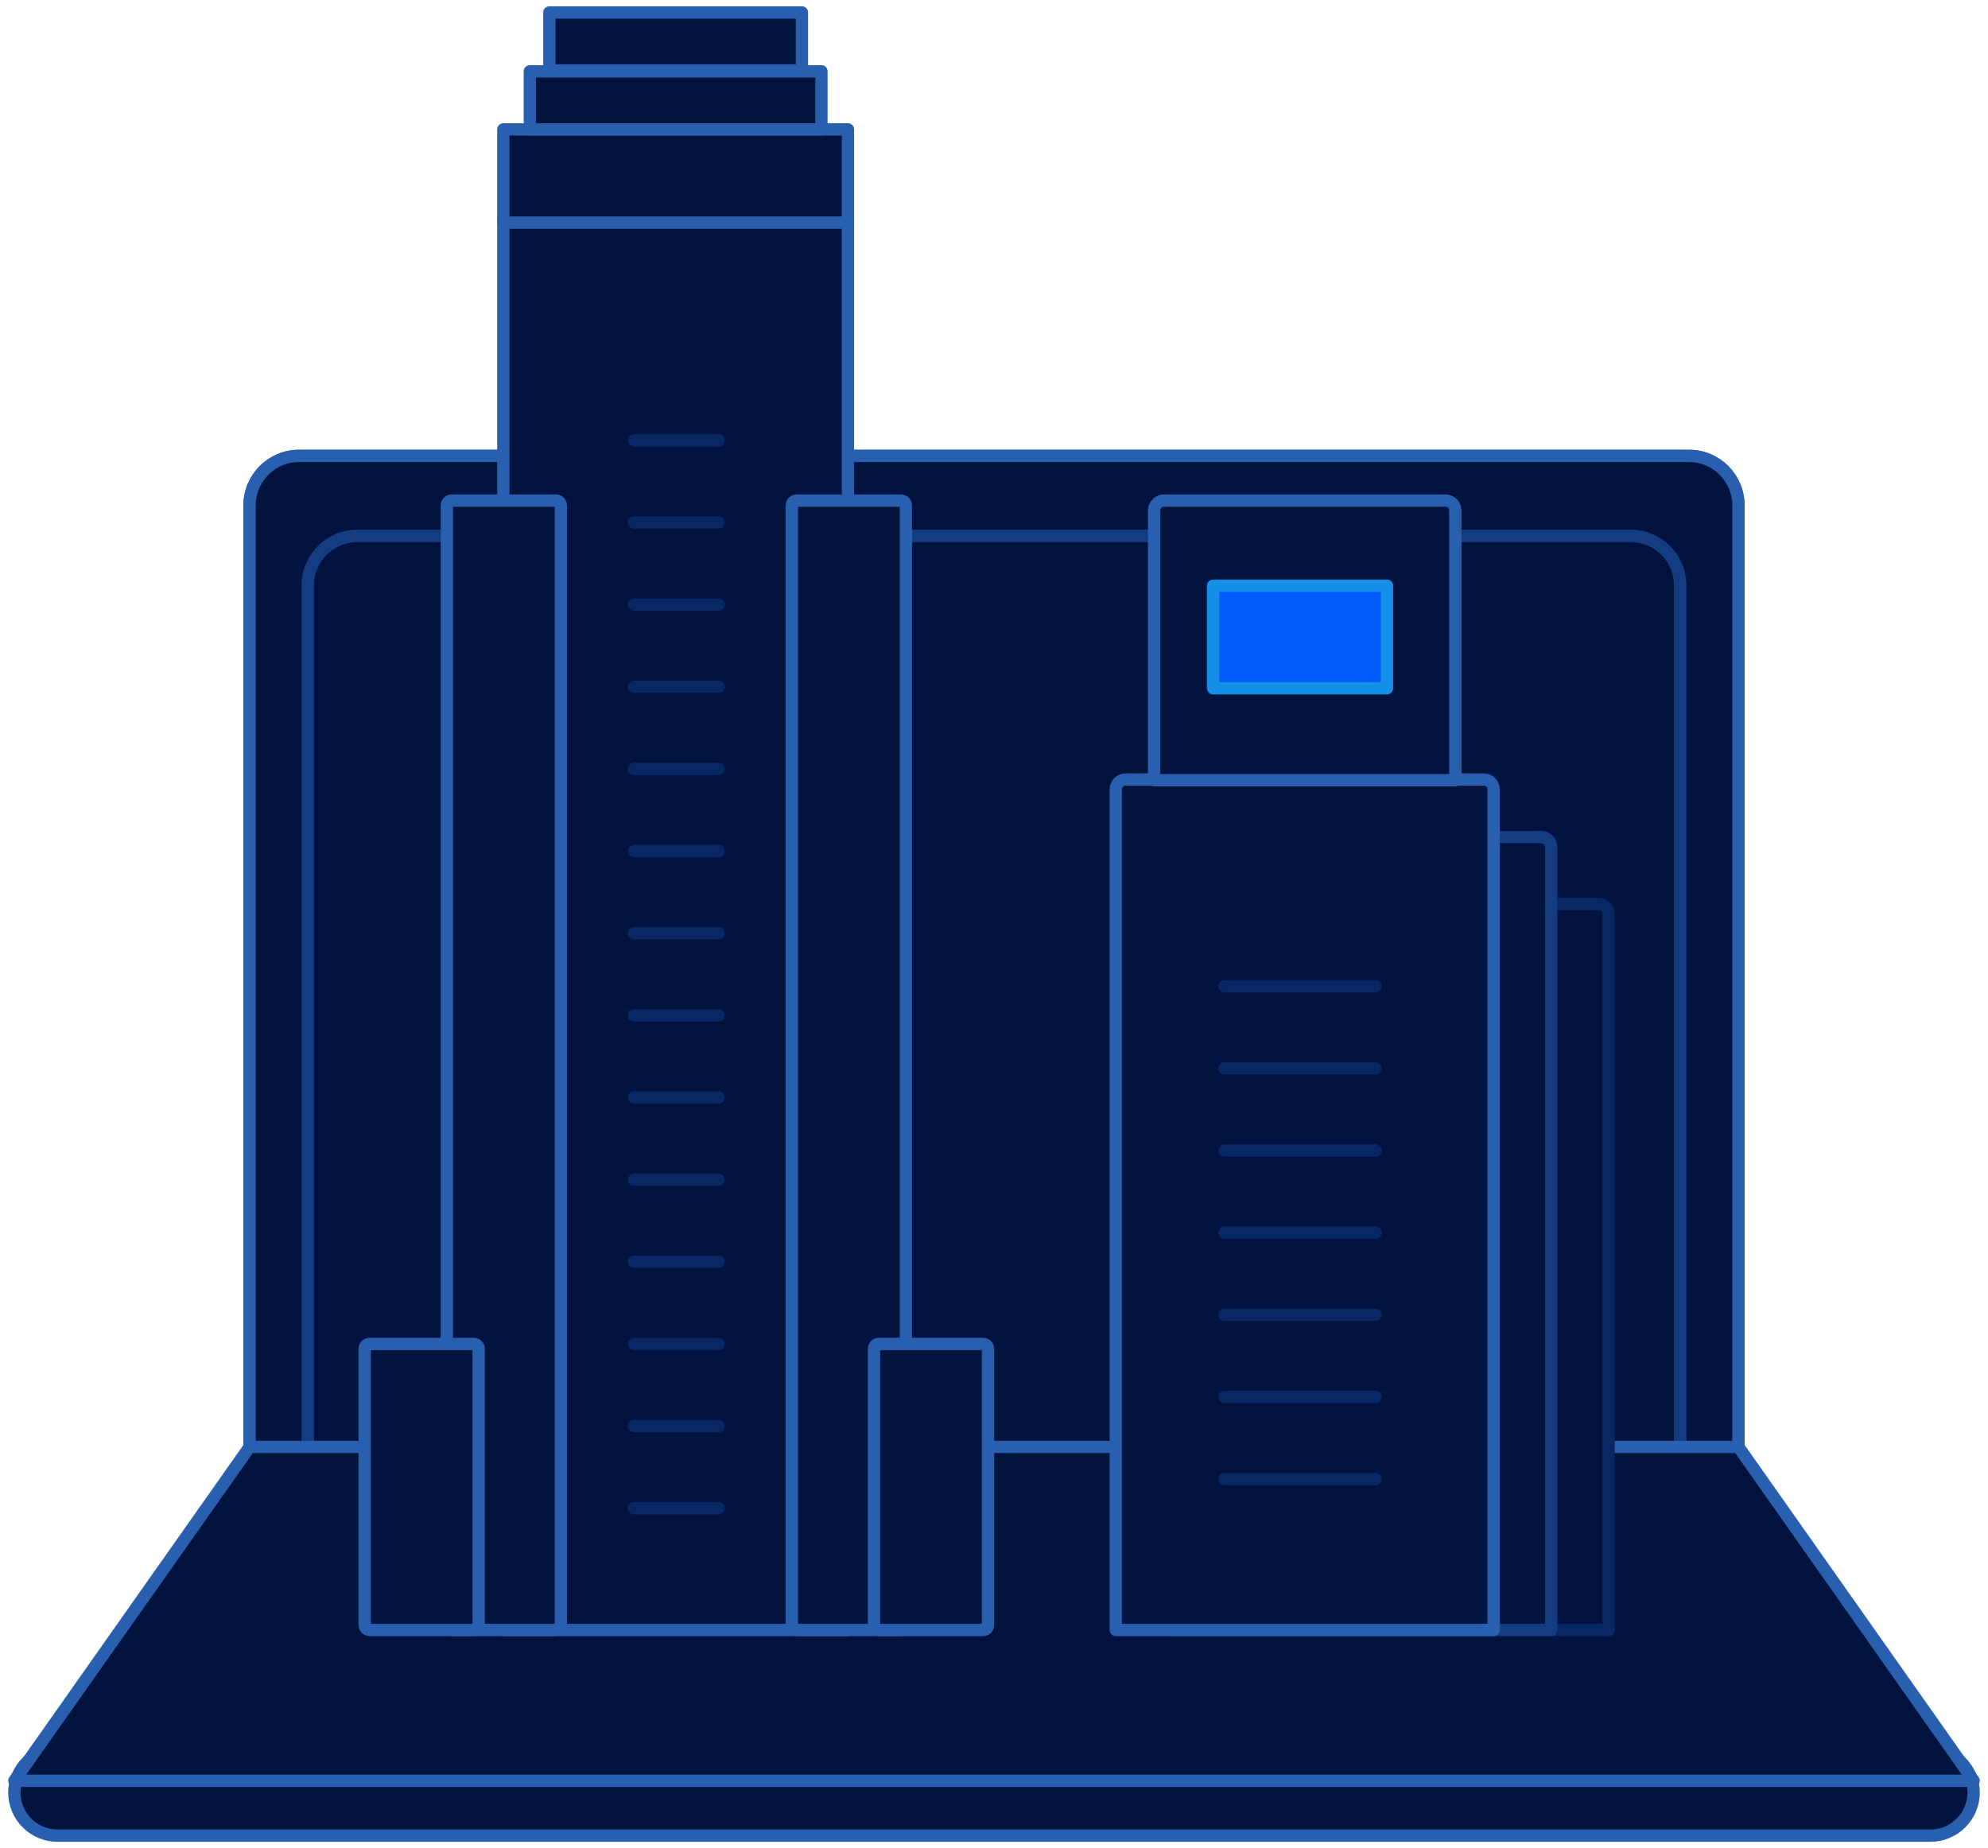 <svg id="ind_icon_2" xmlns="http://www.w3.org/2000/svg" width="242" height="225" viewBox="0 0 242 225">
  <g id="fadein-down-1">
    <path fill="#00133E" d="M235.004 223.46H6.996c-2.888 0-5.25-2.362-5.25-5.25 0-2.887 2.362-5.25 5.25-5.25h228.008c2.887 0 5.25 2.363 5.25 5.25 0 2.888-2.363 5.25-5.25 5.25"/>
    <path fill="none" stroke="#285FAF" stroke-width="1.5" stroke-linecap="round" stroke-linejoin="round" stroke-miterlimit="10" d="M235.004 223.46H6.996c-2.888 0-5.25-2.362-5.25-5.25 0-2.887 2.362-5.25 5.25-5.25h228.008c2.887 0 5.25 2.363 5.25 5.25 0 2.888-2.363 5.25-5.25 5.25z"/>
    <path fill="none" stroke="#285FAF" stroke-width="1.5" stroke-linecap="round" stroke-linejoin="round" stroke-miterlimit="10" d="M211.618 176.427V61.5c0-3.3-2.7-6-6-6H36.382c-3.3 0-6 2.7-6 6v114.64"/>
    <path fill="#00133E" d="M211.618 176.427V61.5c0-3.3-2.7-6-6-6H36.382c-3.3 0-6 2.7-6 6v114.64"/>
    <path fill="none" stroke="#285FAF" stroke-width="1.5" stroke-linecap="round" stroke-linejoin="round" stroke-miterlimit="10" d="M211.618 176.427V61.5c0-3.3-2.7-6-6-6H36.382c-3.3 0-6 2.7-6 6v114.64"/>
    <path fill="#00133E" d="M204.52 176.427V71.245c0-3.3-2.698-6-6-6H43.48c-3.3 0-6 2.7-6 6v104.917"/>
    <path fill="none" stroke="#143C81" stroke-width="1.5" stroke-linecap="round" stroke-linejoin="round" stroke-miterlimit="10" d="M204.52 176.427V71.245c0-3.3-2.698-6-6-6H43.48c-3.3 0-6 2.7-6 6v104.917"/>
    <path fill="#00133E" d="M204.52 176.427V71.245c0-3.3-2.698-6-6-6H43.48c-3.3 0-6 2.7-6 6v104.917"/>
    <path fill="none" stroke="#143C81" stroke-width="1.5" stroke-linecap="round" stroke-linejoin="round" stroke-miterlimit="10" d="M204.52 176.427V71.245c0-3.3-2.698-6-6-6H43.48c-3.3 0-6 2.7-6 6v104.917"/>
    <path fill="#00133E" d="M240.254 216.778H1.746l28.636-40.64h181.236z"/>
    <path fill="none" stroke="#285FAF" stroke-width="1.5" stroke-linecap="round" stroke-linejoin="round" stroke-miterlimit="10" d="M240.254 216.778H1.746l28.636-40.64h181.236z"/>
  </g>
  <g id="tower-1">
    <path fill="#00133E" d="M103.222 198.42h-41.95V26.913c0-1.764 1.443-3.206 3.206-3.206h35.538c1.763 0 3.206 1.442 3.206 3.206V198.42z"/>
    <path fill="none" stroke="#285FAF" stroke-width="1.5" stroke-linecap="round" stroke-linejoin="round" stroke-miterlimit="10" d="M103.222 198.42h-41.95V26.913c0-1.764 1.443-3.206 3.206-3.206h35.538c1.763 0 3.206 1.442 3.206 3.206V198.42z"/>
    <path fill="#00133E" d="M61.272 15.753h41.95V27.1h-41.95z"/>
    <path fill="none" stroke="#285FAF" stroke-width="1.5" stroke-linecap="round" stroke-linejoin="round" stroke-miterlimit="10" d="M61.272 15.753h41.95V27.1h-41.95z"/>
    <path fill="#00133E" d="M64.497 8.684h35.498v7.068H64.497z"/>
    <path fill="none" stroke="#285FAF" stroke-width="1.5" stroke-linecap="round" stroke-linejoin="round" stroke-miterlimit="10" d="M64.497 8.684h35.498v7.068H64.497z"/>
    <path fill="#00133E" d="M66.872 1.517H97.62v7.068H66.872z"/>
    <path fill="none" stroke="#285FAF" stroke-width="1.5" stroke-linecap="round" stroke-linejoin="round" stroke-miterlimit="10" d="M66.872 1.517H97.62v7.068H66.872z"/>
    <path fill="#00133E" d="M77.17 53.6h10.325"/>
    <path fill="none" stroke="#082765" stroke-width="1.5" stroke-linecap="round" stroke-linejoin="round" stroke-miterlimit="10" d="M77.17 53.6h10.325"/>
    <path fill="#00133E" d="M77.17 63.6h10.325"/>
    <path fill="none" stroke="#082765" stroke-width="1.5" stroke-linecap="round" stroke-linejoin="round" stroke-miterlimit="10" d="M77.17 63.6h10.325"/>
    <path fill="#00133E" d="M77.17 73.6h10.325"/>
    <path fill="none" stroke="#082765" stroke-width="1.5" stroke-linecap="round" stroke-linejoin="round" stroke-miterlimit="10" d="M77.17 73.6h10.325"/>
    <path fill="#00133E" d="M77.17 83.6h10.325"/>
    <path fill="none" stroke="#082765" stroke-width="1.5" stroke-linecap="round" stroke-linejoin="round" stroke-miterlimit="10" d="M77.17 83.6h10.325"/>
    <path fill="#00133E" d="M77.17 93.6h10.325"/>
    <path fill="none" stroke="#082765" stroke-width="1.5" stroke-linecap="round" stroke-linejoin="round" stroke-miterlimit="10" d="M77.17 93.6h10.325"/>
    <path fill="#00133E" d="M77.17 103.6h10.325"/>
    <path fill="none" stroke="#082765" stroke-width="1.5" stroke-linecap="round" stroke-linejoin="round" stroke-miterlimit="10" d="M77.17 103.6h10.325"/>
    <path fill="#00133E" d="M77.17 113.6h10.325"/>
    <path fill="none" stroke="#082765" stroke-width="1.5" stroke-linecap="round" stroke-linejoin="round" stroke-miterlimit="10" d="M77.17 113.6h10.325"/>
    <path fill="#00133E" d="M77.17 123.6h10.325"/>
    <path fill="none" stroke="#082765" stroke-width="1.5" stroke-linecap="round" stroke-linejoin="round" stroke-miterlimit="10" d="M77.17 123.6h10.325"/>
    <path fill="#00133E" d="M77.17 133.6h10.325"/>
    <path fill="none" stroke="#082765" stroke-width="1.5" stroke-linecap="round" stroke-linejoin="round" stroke-miterlimit="10" d="M77.17 133.6h10.325"/>
    <path fill="#00133E" d="M77.17 143.6h10.325"/>
    <path fill="none" stroke="#082765" stroke-width="1.5" stroke-linecap="round" stroke-linejoin="round" stroke-miterlimit="10" d="M77.17 143.6h10.325"/>
    <path fill="#00133E" d="M77.17 153.6h10.325"/>
    <path fill="none" stroke="#082765" stroke-width="1.5" stroke-linecap="round" stroke-linejoin="round" stroke-miterlimit="10" d="M77.17 153.6h10.325"/>
    <path fill="#00133E" d="M77.17 163.6h10.325"/>
    <path fill="none" stroke="#082765" stroke-width="1.5" stroke-linecap="round" stroke-linejoin="round" stroke-miterlimit="10" d="M77.17 163.6h10.325"/>
    <path fill="#00133E" d="M77.17 173.6h10.325"/>
    <path fill="none" stroke="#082765" stroke-width="1.5" stroke-linecap="round" stroke-linejoin="round" stroke-miterlimit="10" d="M77.17 173.6h10.325"/>
    <path fill="#00133E" d="M77.17 183.6h10.325"/>
    <path fill="none" stroke="#082765" stroke-width="1.5" stroke-linecap="round" stroke-linejoin="round" stroke-miterlimit="10" d="M77.17 183.6h10.325"/>
    <g id="tower-1-1">
      <path fill="#00133E" d="M67.678 198.42h-12.69c-.327 0-.595-.267-.595-.594V61.533c0-.327.268-.594.594-.594h12.69c.328 0 .595.266.595.593v136.293c0 .327-.267.594-.594.594"/>
      <path fill="none" stroke="#285FAF" stroke-width="1.5" stroke-linecap="round" stroke-linejoin="round" stroke-miterlimit="10" d="M67.678 198.42h-12.69c-.327 0-.595-.267-.595-.594V61.533c0-.327.268-.594.594-.594h12.69c.328 0 .595.266.595.593v136.293c0 .327-.267.594-.594.594z"/>
    </g>
    <g id="tower-1-2">
      <path fill="#00133E" d="M109.678 198.42h-12.69c-.327 0-.595-.267-.595-.594V61.533c0-.327.268-.594.594-.594h12.69c.327 0 .595.266.595.593v136.293c0 .327-.268.594-.594.594"/>
      <path fill="none" stroke="#285FAF" stroke-width="1.5" stroke-linecap="round" stroke-linejoin="round" stroke-miterlimit="10" d="M109.678 198.42h-12.69c-.327 0-.595-.267-.595-.594V61.533c0-.327.268-.594.594-.594h12.69c.327 0 .595.266.595.593v136.293c0 .327-.268.594-.594.594z"/>
    </g>
    <path fill="#00133E" d="M57.678 198.42h-12.69c-.327 0-.595-.267-.595-.594v-33.632c0-.326.268-.593.594-.593h12.69c.328 0 .595.268.595.594v33.632c0 .327-.267.594-.594.594"/>
    <path fill="none" stroke="#285FAF" stroke-width="1.5" stroke-linecap="round" stroke-linejoin="round" stroke-miterlimit="10" d="M57.678 198.42h-12.69c-.327 0-.595-.267-.595-.594v-33.632c0-.326.268-.593.594-.593h12.69c.328 0 .595.268.595.594v33.632c0 .327-.267.594-.594.594z"/>
    <path fill="#00133E" d="M119.678 198.42h-12.69c-.327 0-.595-.267-.595-.594v-33.632c0-.326.268-.593.594-.593h12.69c.327 0 .595.268.595.594v33.632c0 .327-.268.594-.594.594"/>
    <path fill="none" stroke="#285FAF" stroke-width="1.5" stroke-linecap="round" stroke-linejoin="round" stroke-miterlimit="10" d="M119.678 198.42h-12.69c-.327 0-.595-.267-.595-.594v-33.632c0-.326.268-.593.594-.593h12.69c.327 0 .595.268.595.594v33.632c0 .327-.268.594-.594.594z"/>
  </g>
  <g id="tower-2">
    <path fill="#00133E" d="M195.824 198.42h-46v-87.16c0-.664.543-1.207 1.206-1.207h43.588c.663 0 1.206.543 1.206 1.206v87.16z"/>
    <path fill="none" stroke="#082765" stroke-width="1.5" stroke-linecap="round" stroke-linejoin="round" stroke-miterlimit="10" d="M195.824 198.42h-46v-87.16c0-.664.543-1.207 1.206-1.207h43.588c.663 0 1.206.543 1.206 1.206v87.16z"/>
    <path fill="#00133E" d="M188.824 198.42h-46V103.1c0-.662.543-1.205 1.206-1.205h43.588c.663 0 1.206.543 1.206 1.206v95.32z"/>
    <path fill="none" stroke="#143C81" stroke-width="1.5" stroke-linecap="round" stroke-linejoin="round" stroke-miterlimit="10" d="M188.824 198.42h-46V103.1c0-.662.543-1.205 1.206-1.205h43.588c.663 0 1.206.543 1.206 1.206v95.32z"/>
    <path fill="#00133E" d="M181.824 198.42h-46V96.098c0-.663.543-1.206 1.206-1.206h43.588c.663 0 1.206.543 1.206 1.206V198.42z"/>
    <path fill="none" stroke="#285FAF" stroke-width="1.5" stroke-linecap="round" stroke-linejoin="round" stroke-miterlimit="10" d="M181.824 198.42h-46V96.098c0-.663.543-1.206 1.206-1.206h43.588c.663 0 1.206.543 1.206 1.206V198.42z"/>
    <path fill="#00133E" d="M149.064 120.054h18.385"/>
    <path fill="none" stroke="#082765" stroke-width="1.5" stroke-linecap="round" stroke-linejoin="round" stroke-miterlimit="10" d="M149.064 120.054h18.385"/>
    <path fill="#00133E" d="M149.064 130.054h18.385"/>
    <path fill="none" stroke="#082765" stroke-width="1.5" stroke-linecap="round" stroke-linejoin="round" stroke-miterlimit="10" d="M149.064 130.054h18.385"/>
    <path fill="#00133E" d="M149.064 140.054h18.385"/>
    <path fill="none" stroke="#082765" stroke-width="1.5" stroke-linecap="round" stroke-linejoin="round" stroke-miterlimit="10" d="M149.064 140.054h18.385"/>
    <path fill="#00133E" d="M149.064 150.054h18.385"/>
    <path fill="none" stroke="#082765" stroke-width="1.5" stroke-linecap="round" stroke-linejoin="round" stroke-miterlimit="10" d="M149.064 150.054h18.385"/>
    <path fill="#00133E" d="M149.064 160.054h18.385"/>
    <path fill="none" stroke="#082765" stroke-width="1.5" stroke-linecap="round" stroke-linejoin="round" stroke-miterlimit="10" d="M149.064 160.054h18.385"/>
    <path fill="#00133E" d="M149.064 170.054h18.385"/>
    <path fill="none" stroke="#082765" stroke-width="1.5" stroke-linecap="round" stroke-linejoin="round" stroke-miterlimit="10" d="M149.064 170.054h18.385"/>
    <path fill="#00133E" d="M149.064 180.054h18.385"/>
    <path fill="none" stroke="#082765" stroke-width="1.5" stroke-linecap="round" stroke-linejoin="round" stroke-miterlimit="10" d="M149.064 180.054h18.385"/>
    <g id="tower-2-top">
      <path fill="#00133E" d="M177.157 94.973H140.49V62.145c0-.663.543-1.205 1.206-1.205h34.255c.664 0 1.207.542 1.207 1.205v32.828z"/>
      <path fill="none" stroke="#285FAF" stroke-width="1.5" stroke-linecap="round" stroke-linejoin="round" stroke-miterlimit="10" d="M177.157 94.973H140.49V62.145c0-.663.543-1.205 1.206-1.205h34.255c.664 0 1.207.542 1.207 1.205v32.828z"/>
      <path fill="#005BFD" d="M147.674 71.303h21.164V83.78h-21.164z"/>
      <path fill="none" stroke="#1490E7" stroke-width="1.5" stroke-linecap="round" stroke-linejoin="round" stroke-miterlimit="10" d="M147.674 71.303h21.164V83.78h-21.164z"/>
    </g>
  </g>
</svg>
